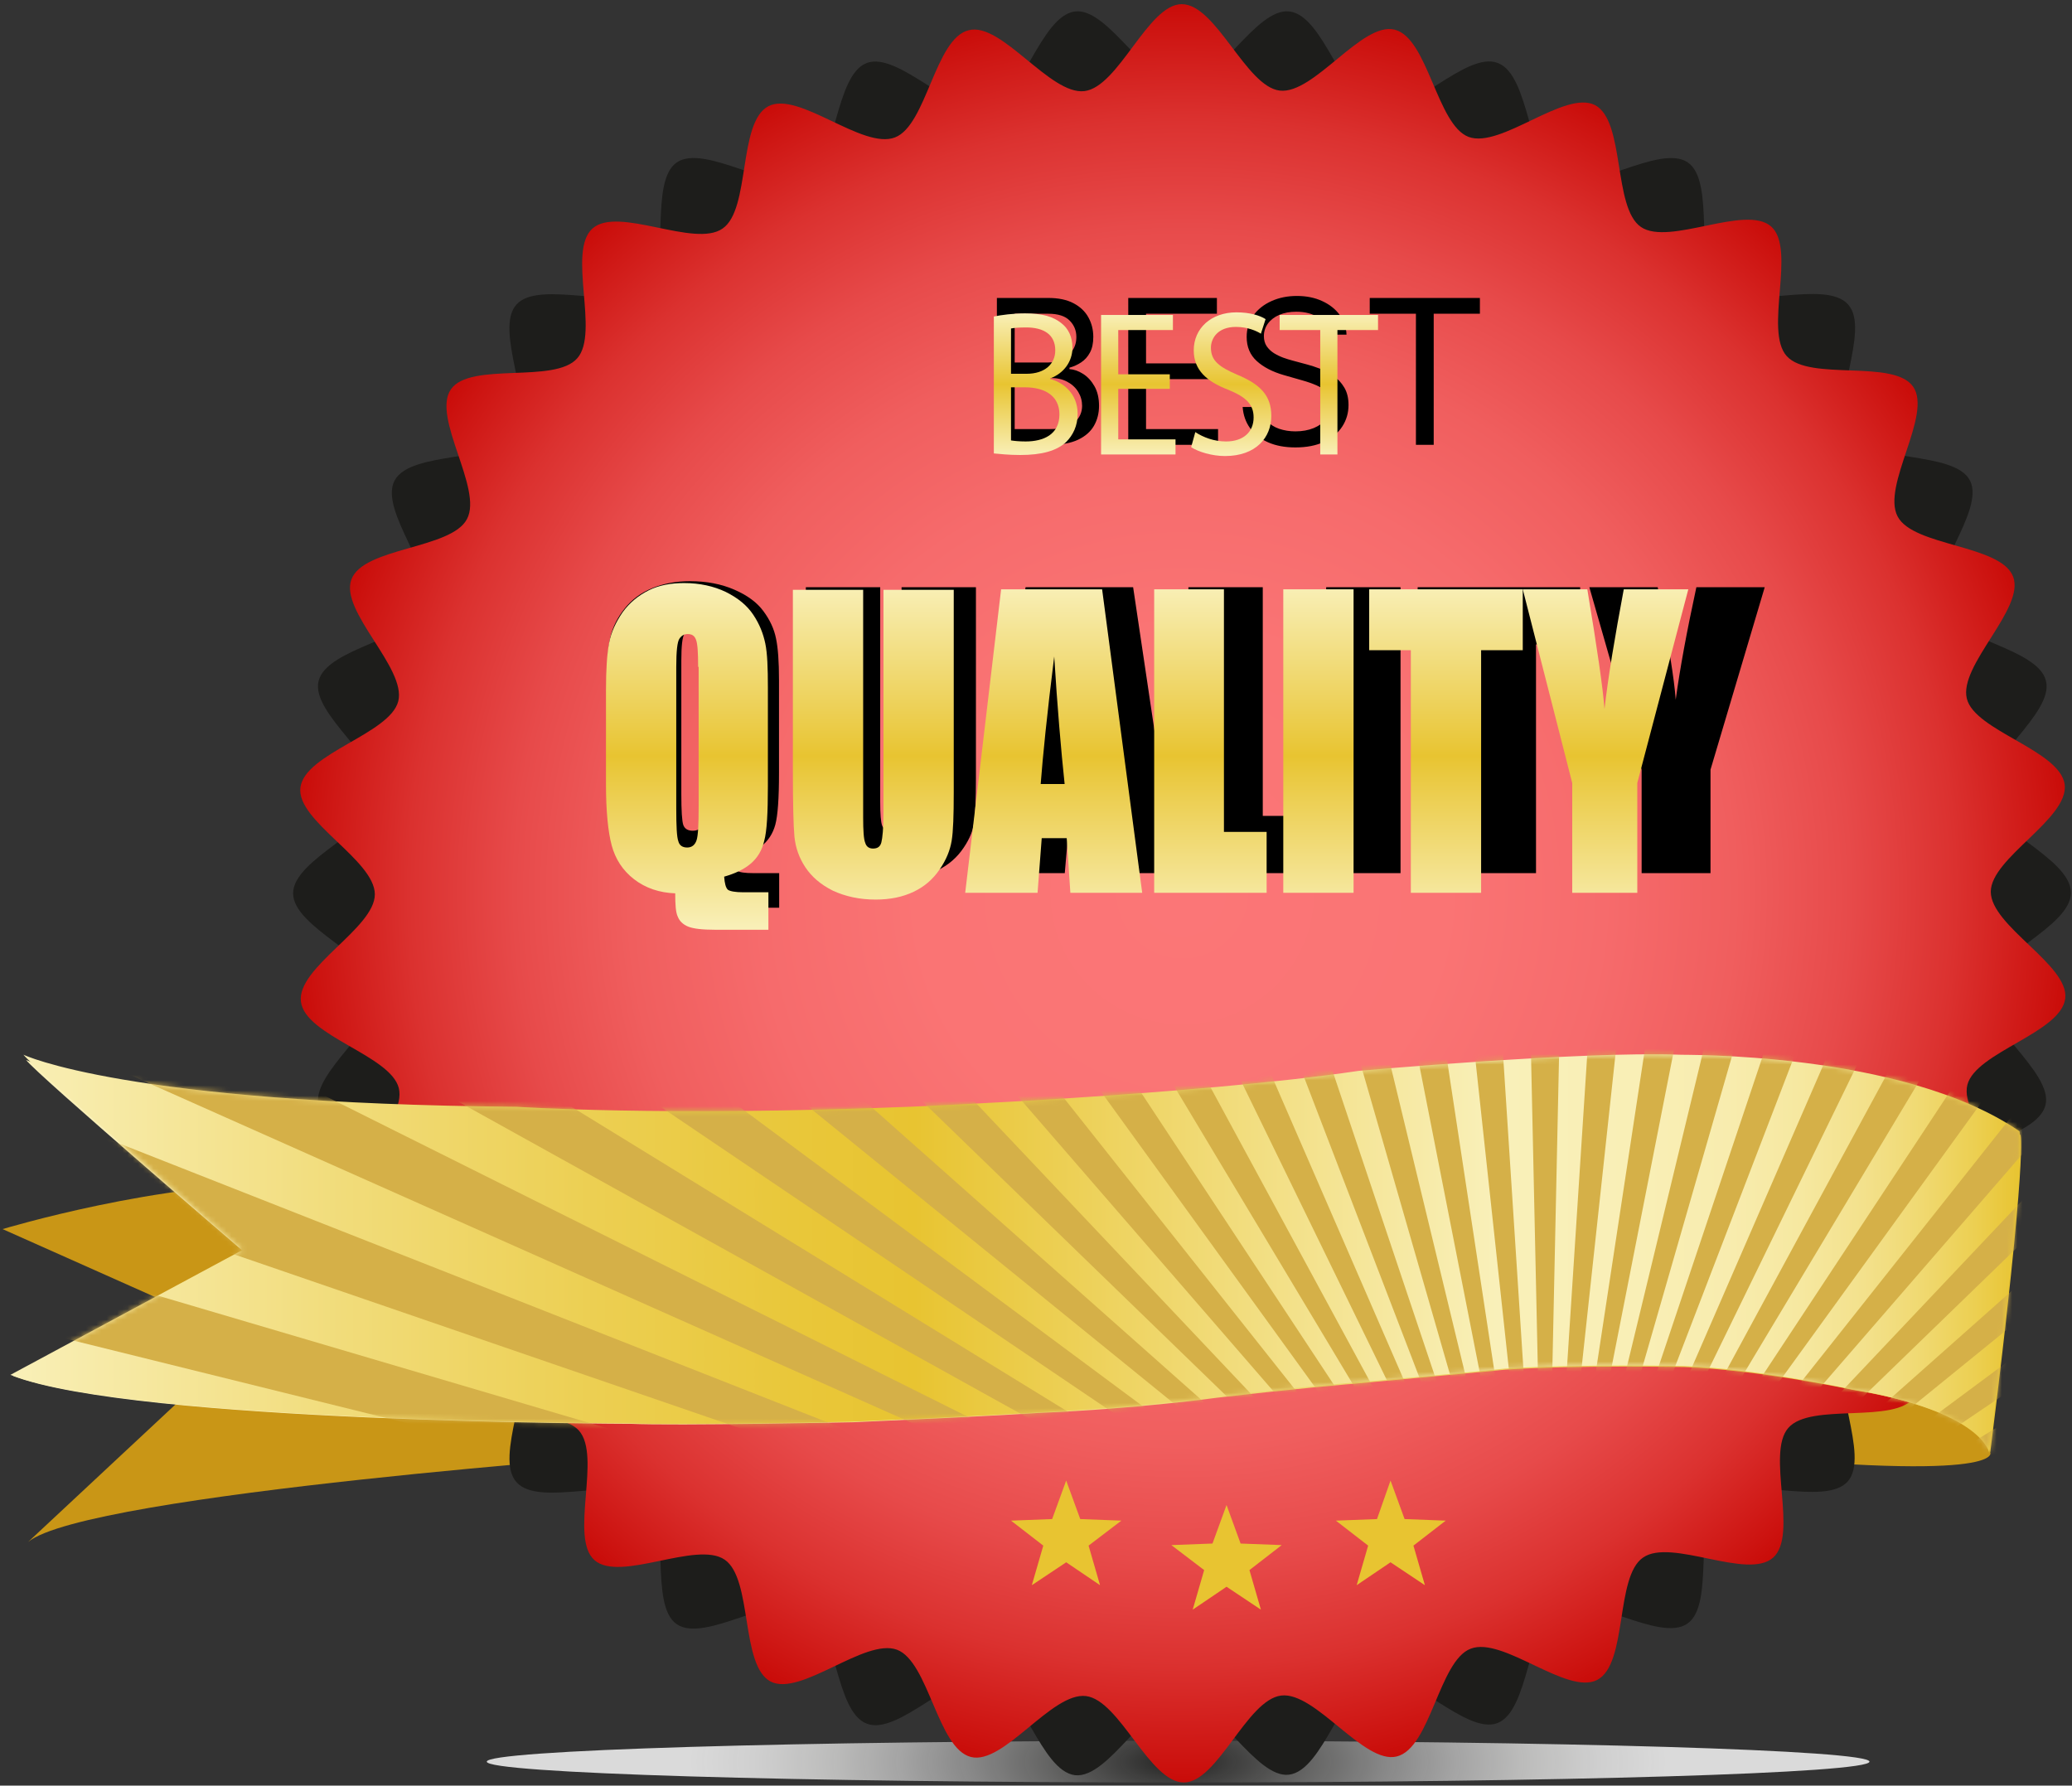 <svg width="398" height="343" viewBox="0 0 398 343" fill="none" xmlns="http://www.w3.org/2000/svg">
<rect x="0" y="0" width="398" height="343" fill="#333333" stroke="none"/>
<path d="M226.3 342.4C299.643 342.4 359.1 340.609 359.1 338.4C359.1 336.191 299.643 334.4 226.3 334.4C152.957 334.4 93.5 336.191 93.5 338.4C93.5 340.609 152.957 342.4 226.3 342.4Z" fill="url(#paint0_radial_227_952)"/>
<path d="M382.3 279C382.3 279 385.9 285.3 323.4 278.5H189.9L125 279.2C125 279.2 16.6 286.9 5.4 296.2L47.4 257L0.5 236.1C0.5 236.1 31.3 226.8 55.5 227.5C79.6 228.2 177.9 230.3 177.9 230.3L250.5 227.5L322.2 234.3L373 247.1L378.8 262L381.1 270.8L382.3 279Z" fill="#C99616"/>
<path d="M397.8 171.5C397.8 178.1 381.9 183.8 381.2 190.2C380.4 196.8 394.5 206 392.9 212.3C391.3 218.7 374.6 220.4 372.3 226.5C370 232.7 381.4 245 378.3 250.8C375.2 256.6 358.6 254.2 354.9 259.6C351.2 265 359.3 279.7 354.9 284.6C350.5 289.5 334.9 283.2 330 287.6C325.1 292 329.5 308.2 324.1 311.9C318.7 315.6 305.1 305.8 299.2 308.8C293.4 311.8 293.8 328.7 287.6 331C281.5 333.3 270.6 320.5 264.2 322.1C257.9 323.7 254.2 340.1 247.6 340.9C241.2 341.7 233.7 326.6 227 326.6C220.3 326.6 213 341.7 206.5 341C199.9 340.2 196.2 323.8 189.9 322.2C183.5 320.6 172.6 333.5 166.5 331.1C160.3 328.8 160.7 311.9 154.9 308.9C149.1 305.8 135.4 315.7 130 312C124.6 308.3 129 292 124.1 287.7C119.2 283.3 103.6 289.7 99.2 284.7C94.8 279.8 103 265.1 99.2 259.7C95.5 254.3 78.8 256.7 75.8 250.9C72.8 245.1 84.2 232.8 81.8 226.6C79.5 220.5 62.7 218.8 61.2 212.4C59.6 206.1 73.7 196.8 72.9 190.3C72.1 183.9 56.3 178.2 56.3 171.6C56.3 165 72.2 159.3 72.9 152.9C73.7 146.3 59.6 137.1 61.2 130.8C62.8 124.4 79.5 122.7 81.8 116.6C84.1 110.4 72.7 98.1 75.8 92.3C78.9 86.5 95.5 88.9 99.2 83.5C102.9 78.1 94.8 63.4 99.2 58.5C103.6 53.6 119.2 59.9 124.1 55.5C129 51.1 124.6 34.9 130 31.2C135.4 27.5 149 37.3 154.9 34.3C160.7 31.3 160.3 14.4 166.5 12.1C172.6 9.8 183.5 22.6 189.9 21C196.2 19.4 199.9 3 206.5 2.2C212.9 1.4 220.4 16.5 227.1 16.5C233.8 16.5 241.2 1.4 247.7 2.2C254.3 3 258 19.4 264.3 21C270.7 22.6 281.6 9.7 287.7 12.1C293.9 14.4 293.5 31.3 299.3 34.3C305.1 37.4 318.8 27.5 324.2 31.2C329.6 34.9 325.2 51.2 330.1 55.5C335 59.9 350.6 53.5 355 58.5C359.4 63.4 351.2 78.1 355 83.5C358.7 88.9 375.4 86.5 378.4 92.3C381.4 98.1 370 110.4 372.4 116.6C374.7 122.7 391.5 124.4 393 130.8C394.6 137.1 380.5 146.4 381.3 152.9C382 159.2 397.8 164.8 397.8 171.5Z" fill="#1D1D1B"/>
<path d="M396.6 150.7C397.4 157.3 382.4 164.8 382.4 171.3C382.4 177.9 397.5 185.4 396.7 191.8C395.9 198.4 379.5 202.1 377.9 208.4C376.3 214.8 389.2 225.7 386.9 231.8C384.6 238 367.7 237.6 364.7 243.4C361.6 249.2 371.5 262.9 367.8 268.3C364.1 273.7 347.8 269.3 343.5 274.3C339.2 279.2 345.5 294.8 340.6 299.2C335.7 303.6 321 295.4 315.6 299.2C310.2 302.9 312.7 319.6 306.8 322.7C301 325.7 288.7 314.3 282.5 316.7C276.4 319 274.8 335.8 268.3 337.4C262 339 252.7 324.9 246.1 325.7C239.5 326.5 233.9 342.4 227.4 342.4C220.8 342.4 215.1 326.6 208.6 325.8C202 325 192.8 339.1 186.5 337.5C180.1 335.9 178.4 319.2 172.3 316.9C166.1 314.6 153.8 326 148 323C142.2 319.9 144.6 303.3 139.2 299.6C133.8 295.9 119.1 304 114.2 299.7C109.3 295.4 115.6 279.7 111.2 274.8C106.8 269.9 90.6 274.3 86.9 268.9C83.2 263.5 93 249.9 89.9 244C86.9 238.2 70 238.6 67.7 232.4C65.4 226.3 78.2 215.4 76.6 209C75 202.7 58.6 199 57.8 192.4C57 185.8 72 178.3 72 171.8C72 165.2 56.9 157.7 57.7 151.3C58.5 144.7 74.9 141 76.5 134.7C78.1 128.3 65.2 117.4 67.5 111.3C69.8 105.1 86.7 105.5 89.7 99.7C92.8 93.9 82.9 80.2 86.6 74.8C90.3 69.4 106.6 73.8 110.9 68.8C115.2 63.9 108.9 48.3 113.8 43.9C118.7 39.5 133.4 47.7 138.8 43.9C144.2 40.2 141.7 23.5 147.6 20.4C153.4 17.4 165.7 28.8 171.9 26.4C178 24.1 179.6 7.3 186.1 5.8C192.4 4.2 201.7 18.3 208.3 17.5C214.9 16.7 220.5 0.8 227 0.8C233.6 0.8 239.3 16.6 245.8 17.4C252.4 18.2 261.6 4.1 267.9 5.7C274.3 7.3 276 24 282.1 26.3C288.3 28.6 300.6 17.2 306.4 20.2C312.2 23.3 309.8 39.9 315.2 43.6C320.6 47.3 335.3 39.2 340.2 43.5C345.1 47.8 338.8 63.5 343.2 68.4C347.6 73.3 363.8 68.9 367.5 74.3C371.2 79.7 361.4 93.3 364.5 99.2C367.5 105 384.4 104.6 386.7 110.8C389 116.9 376.2 127.8 377.8 134.2C379.3 140.4 395.7 144.1 396.6 150.7Z" fill="url(#paint1_radial_227_952)"/>
<path d="M388.1 218C388.1 218 389.6 220.6 382.3 279C382.3 279 381.2 271.2 356 267C356 267 337.7 263.1 323.6 262.6C323.6 262.6 302.8 262.2 289.2 263.1C289.2 263.1 277.7 264.2 260.2 265.8C260.2 265.8 252 266.4 233.7 268.5C233.7 268.5 218.7 270.6 199.7 271.4C199.7 271.4 191.3 272 163.9 273.2C163.9 273.2 129.6 273.9 121.1 273.5C121.1 273.5 26 273.3 2.5 264.3L47 240.6C47 240.6 7.1 206.4 5 203.6C5 203.6 24.5 212.9 99.6 213.5C99.6 213.5 127.4 215.4 175 213.5C175 213.5 229.4 211.3 261.3 206.7C261.3 206.7 304 203 322.8 203.6C322.8 203.6 365.6 202.7 388.1 218Z" fill="url(#paint2_linear_227_952)"/>
<path d="M387.9 217.3C387.9 217.3 389.4 219.9 382.1 279.1C382.1 279.1 381 271.2 355.8 266.9C355.8 266.9 337.5 262.9 323.4 262.4C323.4 262.4 302.6 262 289 262.9C289 262.9 277.5 264.1 259.9 265.6C259.9 265.6 251.7 266.2 233.4 268.3C233.4 268.3 218.4 270.4 199.4 271.3C199.4 271.3 191 271.9 163.5 273.1C163.5 273.1 129.2 273.8 120.7 273.4C120.7 273.4 25.5 273.2 2 264.1L46.6 240.1C46.6 240.1 6.7 205.4 4.5 202.6C4.5 202.6 24 212 99.2 212.6C99.2 212.6 127 214.5 174.7 212.6C174.7 212.6 229.2 210.4 261 205.7C261 205.7 303.7 201.9 322.6 202.6C322.5 202.7 365.3 201.8 387.9 217.3Z" fill="url(#paint3_linear_227_952)"/>
<mask id="mask0_227_952" style="mask-type:luminance" maskUnits="userSpaceOnUse" x="2" y="202" width="387" height="78">
<path d="M387.9 217.3C387.9 217.3 389.4 219.9 382.1 279.1C382.1 279.1 381 271.2 355.8 266.9C355.8 266.9 337.5 262.9 323.4 262.4C323.4 262.4 302.6 262 289 262.9C289 262.9 277.5 264.1 259.9 265.6C259.9 265.6 251.7 266.2 233.4 268.3C233.4 268.3 218.4 270.4 199.4 271.3C199.4 271.3 191 271.9 163.5 273.1C163.5 273.1 129.2 273.8 120.7 273.4C120.7 273.4 25.5 273.2 2 264.1L46.6 240.1C46.6 240.1 6.7 205.4 4.5 202.6C4.5 202.6 24 212 99.2 212.6C99.2 212.6 127 214.5 174.7 212.6C174.7 212.6 229.2 210.4 261 205.7C261 205.7 303.7 201.9 322.6 202.6C322.5 202.7 365.3 201.8 387.9 217.3Z" fill="white"/>
</mask>
<g mask="url(#mask0_227_952)">
<path d="M296.8 327.5L289.6 -3.7H303.9L296.8 327.5Z" fill="#D5B048"/>
<path d="M296.8 327.5L261.2 -1.8L275.4 -3.1L296.8 327.5Z" fill="#D5B048"/>
<path d="M296.8 327.5L232.9 2.6L247 0.1L296.8 327.5Z" fill="#D5B048"/>
<path d="M296.8 327.5L205.2 9.4L219 5.7L296.8 327.5Z" fill="#D5B048"/>
<path d="M296.8 327.5L178.2 18.7L191.6 13.8L296.8 327.5Z" fill="#D5B048"/>
<path d="M296.8 327.5L152 30.4L165 24.3L296.8 327.5Z" fill="#D5B048"/>
<path d="M296.8 327.5L127 44.3L139.4 37L296.8 327.5Z" fill="#D5B048"/>
<path d="M296.8 327.5L103.3 60.3L115 52L296.8 327.5Z" fill="#D5B048"/>
<path d="M296.8 327.5L81 78.4L91.9 69.1L296.8 327.5Z" fill="#D5B048"/>
<path d="M296.8 327.5L60.4 98.4L70.5 88.2L296.8 327.5Z" fill="#D5B048"/>
<path d="M296.8 327.5L41.5 120.2L50.7 109.1L296.8 327.5Z" fill="#D5B048"/>
<path d="M296.8 327.5L24.7 143.5L32.9 131.6L296.8 327.5Z" fill="#D5B048"/>
<path d="M296.8 327.5L9.8 168.2L17 155.6L296.8 327.5Z" fill="#D5B048"/>
<path d="M296.8 327.5L-2.8 194.1L3.3 181L296.8 327.5Z" fill="#D5B048"/>
<path d="M296.8 327.5L-13.1 221L-8.2 207.4L296.8 327.5Z" fill="#D5B048"/>
<path d="M296.8 327.5L-21.1 248.8L-17.4 234.8L296.8 327.5Z" fill="#D5B048"/>
<path d="M296.8 327.5L-26.7 277.1L-24.2 262.9L296.8 327.5Z" fill="#D5B048"/>
<path d="M296.8 327.5L617.8 262.9L620.3 277.1L296.8 327.5Z" fill="#D5B048"/>
<path d="M296.8 327.5L611 234.8L614.7 248.8L296.8 327.5Z" fill="#D5B048"/>
<path d="M296.8 327.5L601.8 207.4L606.7 221L296.8 327.5Z" fill="#D5B048"/>
<path d="M296.8 327.5L590.3 181L596.4 194.1L296.8 327.5Z" fill="#D5B048"/>
<path d="M296.8 327.5L576.6 155.6L583.7 168.2L296.8 327.5Z" fill="#D5B048"/>
<path d="M296.8 327.5L560.7 131.6L568.9 143.5L296.8 327.5Z" fill="#D5B048"/>
<path d="M296.8 327.5L542.9 109.1L552 120.1L296.8 327.5Z" fill="#D5B048"/>
<path d="M296.8 327.5L523.1 88.2L533.2 98.4L296.8 327.5Z" fill="#D5B048"/>
<path d="M296.8 327.5L501.6 69.1L512.6 78.4L296.8 327.5Z" fill="#D5B048"/>
<path d="M296.8 327.5L478.6 52L490.3 60.3L296.8 327.5Z" fill="#D5B048"/>
<path d="M296.8 327.5L454.2 37L466.6 44.3L296.8 327.5Z" fill="#D5B048"/>
<path d="M296.8 327.5L428.6 24.3L441.6 30.4L296.8 327.5Z" fill="#D5B048"/>
<path d="M296.8 327.5L402 13.8L415.4 18.7L296.8 327.5Z" fill="#D5B048"/>
<path d="M296.8 327.5L374.6 5.7L388.4 9.4L296.8 327.5Z" fill="#D5B048"/>
<path d="M296.8 327.5L346.6 0.1L360.7 2.6L296.8 327.5Z" fill="#D5B048"/>
<path d="M296.8 327.5L318.2 -3.1L332.4 -1.8L296.8 327.5Z" fill="#D5B048"/>
</g>
<path d="M191.488 85.451V57.235H201.352C203.318 57.235 204.939 57.575 206.216 58.255C207.492 58.925 208.443 59.83 209.068 60.969C209.692 62.099 210.005 63.352 210.005 64.73C210.005 65.942 209.789 66.944 209.357 67.734C208.934 68.523 208.374 69.148 207.676 69.607C206.987 70.066 206.239 70.406 205.431 70.627V70.902C206.294 70.957 207.162 71.26 208.034 71.812C208.907 72.363 209.637 73.153 210.225 74.181C210.813 75.21 211.107 76.468 211.107 77.956C211.107 79.371 210.785 80.643 210.142 81.772C209.499 82.902 208.484 83.798 207.098 84.459C205.711 85.12 203.906 85.451 201.683 85.451H191.488ZM194.905 82.42H201.683C203.915 82.42 205.499 81.988 206.436 81.125C207.382 80.252 207.855 79.196 207.855 77.956C207.855 77.001 207.612 76.119 207.125 75.311C206.638 74.493 205.945 73.841 205.045 73.355C204.145 72.859 203.079 72.611 201.848 72.611H194.905V82.42ZM194.905 69.635H201.242C202.271 69.635 203.199 69.433 204.025 69.029C204.861 68.624 205.522 68.055 206.009 67.32C206.505 66.585 206.753 65.722 206.753 64.73C206.753 63.49 206.321 62.438 205.458 61.575C204.595 60.703 203.226 60.266 201.352 60.266H194.905V69.635ZM216.721 85.451V57.235H233.749V60.266H220.138V69.8H232.868V72.831H220.138V82.42H233.97V85.451H216.721ZM255.338 64.289C255.173 62.893 254.502 61.809 253.327 61.038C252.151 60.266 250.709 59.88 249.001 59.88C247.752 59.88 246.659 60.083 245.722 60.487C244.794 60.891 244.069 61.447 243.545 62.154C243.031 62.861 242.773 63.665 242.773 64.565C242.773 65.318 242.953 65.965 243.311 66.507C243.678 67.04 244.147 67.486 244.716 67.844C245.286 68.193 245.883 68.482 246.507 68.712C247.132 68.932 247.706 69.111 248.229 69.249L251.095 70.02C251.83 70.213 252.647 70.48 253.547 70.82C254.456 71.159 255.324 71.623 256.151 72.211C256.987 72.79 257.676 73.534 258.218 74.443C258.76 75.352 259.031 76.468 259.031 77.791C259.031 79.316 258.631 80.693 257.832 81.924C257.042 83.155 255.885 84.133 254.36 84.859C252.845 85.584 251.003 85.947 248.835 85.947C246.815 85.947 245.065 85.621 243.586 84.969C242.117 84.317 240.959 83.407 240.114 82.241C239.279 81.074 238.806 79.72 238.695 78.177H242.222C242.314 79.242 242.672 80.124 243.297 80.822C243.931 81.511 244.73 82.025 245.694 82.365C246.668 82.695 247.715 82.861 248.835 82.861C250.14 82.861 251.311 82.65 252.349 82.227C253.386 81.795 254.209 81.198 254.815 80.436C255.421 79.665 255.724 78.764 255.724 77.736C255.724 76.799 255.462 76.037 254.939 75.449C254.415 74.861 253.726 74.383 252.872 74.016C252.018 73.648 251.095 73.327 250.103 73.052L246.631 72.059C244.427 71.426 242.682 70.521 241.396 69.345C240.11 68.17 239.467 66.631 239.467 64.73C239.467 63.15 239.894 61.773 240.748 60.597C241.612 59.412 242.769 58.494 244.22 57.842C245.68 57.18 247.311 56.85 249.111 56.85C250.93 56.85 252.546 57.176 253.961 57.828C255.375 58.471 256.496 59.352 257.322 60.473C258.158 61.593 258.599 62.866 258.645 64.289H255.338ZM263.105 60.266V57.235H284.267V60.266H275.394V85.451H271.978V60.266H263.105Z" fill="black"/>
<path d="M190.9 60.8C192.3 60.5 194.6 60.2 196.9 60.2C200.2 60.2 202.3 60.8 203.9 62.1C205.2 63.1 206 64.7 206 66.8C206 69.4 204.4 71.7 201.7 72.7V72.8C204.1 73.4 207 75.5 207 79.5C207 81.8 206.1 83.6 204.8 84.9C203 86.6 200.1 87.4 196 87.4C193.7 87.4 192 87.2 190.9 87.1V60.8ZM194.2 71.8H197.2C200.7 71.8 202.7 69.9 202.7 67.3C202.7 64.2 200.4 62.9 197.1 62.9C195.6 62.9 194.7 63 194.2 63.1V71.8ZM194.2 84.6C194.8 84.7 195.8 84.8 197 84.8C200.4 84.8 203.5 83.5 203.5 79.6C203.5 75.9 200.5 74.4 196.9 74.4H194.2V84.6Z" fill="url(#paint4_linear_227_952)"/>
<path d="M224.7 74.7H214.8V84.4H225.8V87.3H211.5V60.5H225.3V63.4H214.8V71.9H224.7V74.7Z" fill="url(#paint5_linear_227_952)"/>
<path d="M229.6 83C231.1 84 233.2 84.8 235.5 84.8C238.9 84.8 240.8 82.9 240.8 80.2C240.8 77.7 239.4 76.3 236 74.9C231.8 73.3 229.3 71.1 229.3 67.3C229.3 63.1 232.6 60 237.5 60C240.1 60 242 60.6 243.1 61.3L242.2 64.1C241.4 63.6 239.7 62.8 237.4 62.8C233.9 62.8 232.6 65 232.6 66.8C232.6 69.3 234.2 70.5 237.7 72C242 73.8 244.2 75.9 244.2 79.9C244.2 84 241.3 87.6 235.3 87.6C232.8 87.6 230.2 86.8 228.8 85.9L229.6 83Z" fill="url(#paint6_linear_227_952)"/>
<path d="M253.6 63.4H245.8V60.5H264.7V63.4H256.9V87.3H253.6V63.4Z" fill="url(#paint7_linear_227_952)"/>
<path d="M149.668 167.722V174.371H138.88C136.279 174.371 134.447 174.168 133.384 173.761C132.321 173.376 131.597 172.788 131.212 171.996C130.851 171.205 130.67 169.78 130.67 167.722C127.435 167.631 124.653 166.783 122.324 165.177C119.994 163.571 118.456 161.536 117.71 159.07C116.963 156.582 116.59 152.873 116.59 147.943V130.945C116.59 127.213 116.805 124.375 117.235 122.43C117.687 120.462 118.603 118.619 119.983 116.9C121.362 115.158 123.138 113.846 125.309 112.964C127.481 112.082 129.889 111.641 132.536 111.641C135.725 111.641 138.563 112.184 141.051 113.27C143.562 114.355 145.428 115.735 146.649 117.409C147.893 119.082 148.696 120.824 149.058 122.633C149.442 124.42 149.635 127.089 149.635 130.64V148.485C149.635 153.371 149.397 156.684 148.922 158.426C148.447 160.167 147.531 161.558 146.174 162.599C144.84 163.617 143.053 164.397 140.814 164.94C140.881 166.161 141.13 166.93 141.56 167.247C142.012 167.563 143.064 167.722 144.715 167.722H149.668ZM135.351 126.908C135.351 124.352 135.204 122.724 134.91 122.023C134.639 121.299 134.062 120.937 133.18 120.937C132.434 120.937 131.857 121.231 131.45 121.819C131.065 122.385 130.873 124.081 130.873 126.908V152.557C130.873 155.746 130.998 157.713 131.246 158.46C131.518 159.206 132.128 159.579 133.078 159.579C134.051 159.579 134.673 159.15 134.944 158.29C135.216 157.431 135.351 155.384 135.351 152.149V126.908ZM187.463 112.795V149.503C187.463 153.665 187.327 156.594 187.055 158.29C186.784 159.964 185.981 161.694 184.647 163.481C183.312 165.245 181.548 166.591 179.354 167.518C177.183 168.423 174.616 168.875 171.653 168.875C168.373 168.875 165.478 168.332 162.968 167.247C160.457 166.161 158.58 164.747 157.336 163.006C156.092 161.264 155.357 159.432 155.131 157.51C154.904 155.565 154.791 151.493 154.791 145.296V112.795H169.074V153.981C169.074 156.379 169.199 157.917 169.448 158.595C169.719 159.251 170.251 159.579 171.042 159.579C171.947 159.579 172.524 159.217 172.772 158.494C173.044 157.747 173.18 156.006 173.18 153.269V112.795H187.463ZM217.657 112.795L225.833 167.722H211.211L210.499 157.849H205.376L204.528 167.722H189.736L196.996 112.795H217.657ZM210.092 148.112C209.368 141.892 208.644 134.214 207.92 125.076C206.473 135.571 205.568 143.249 205.206 148.112H210.092ZM242.559 112.795V156.729H251.244V167.722H228.276V112.795H242.559ZM269.022 112.795V167.722H254.739V112.795H269.022ZM303.525 112.795V123.787H295.044V167.722H280.761V123.787H272.313V112.795H303.525ZM338.978 112.795L328.563 147.841V167.722H315.332V147.841L305.289 112.795H318.419C320.477 123.493 321.631 130.697 321.879 134.406C322.671 128.548 323.994 121.344 325.849 112.795H338.978Z" fill="black"/>
<path d="M147.6 171.5V178.6H137.4C134.9 178.6 133.2 178.4 132.2 178C131.2 177.6 130.5 176.9 130.2 176.1C129.8 175.3 129.7 173.8 129.7 171.6C126.7 171.5 124 170.6 121.8 168.9C119.6 167.2 118.2 165 117.5 162.4C116.8 159.8 116.4 155.8 116.4 150.6V132.6C116.4 128.6 116.6 125.6 117 123.5C117.4 121.4 118.3 119.5 119.6 117.6C120.9 115.8 122.6 114.4 124.6 113.4C126.6 112.4 128.9 112 131.4 112C134.4 112 137.1 112.6 139.4 113.7C141.8 114.9 143.5 116.3 144.7 118.1C145.9 119.9 146.6 121.7 147 123.6C147.4 125.5 147.5 128.3 147.5 132.1V151C147.5 156.2 147.3 159.7 146.8 161.5C146.4 163.3 145.5 164.8 144.2 165.9C142.9 167 141.2 167.8 139.1 168.4C139.2 169.7 139.4 170.5 139.8 170.9C140.2 171.2 141.2 171.4 142.8 171.4H147.6V171.5ZM134.1 128.1C134.1 125.4 134 123.7 133.7 122.9C133.4 122.1 132.9 121.8 132.1 121.8C131.4 121.8 130.9 122.1 130.5 122.7C130.1 123.3 129.9 125.1 129.9 128.1V155.3C129.9 158.7 130 160.8 130.3 161.6C130.5 162.4 131.1 162.8 132 162.8C132.9 162.8 133.5 162.3 133.8 161.4C134.1 160.5 134.2 158.3 134.2 154.9V128.1H134.1Z" fill="url(#paint8_linear_227_952)"/>
<path d="M183.2 113.2V152.2C183.2 156.6 183.1 159.7 182.8 161.5C182.5 163.3 181.8 165.1 180.5 167C179.2 168.9 177.6 170.3 175.5 171.3C173.4 172.3 171 172.8 168.2 172.8C165.1 172.8 162.4 172.2 160 171.1C157.6 169.9 155.9 168.4 154.7 166.6C153.5 164.8 152.8 162.8 152.6 160.7C152.4 158.6 152.3 154.3 152.3 147.8V113.3H165.8V157C165.8 159.5 165.9 161.2 166.2 161.9C166.4 162.6 166.9 163 167.7 163C168.6 163 169.1 162.6 169.3 161.8C169.5 161 169.7 159.2 169.7 156.3V113.3H183.2V113.2Z" fill="url(#paint9_linear_227_952)"/>
<path d="M211.7 113.2L219.4 171.5H205.6L204.9 161H200.1L199.3 171.5H185.4L192.3 113.2H211.7ZM204.5 150.6C203.8 144 203.1 135.8 202.5 126.1C201.1 137.3 200.3 145.4 199.9 150.6H204.5Z" fill="url(#paint10_linear_227_952)"/>
<path d="M235.1 113.2V159.8H243.3V171.5H221.7V113.2H235.1Z" fill="url(#paint11_linear_227_952)"/>
<path d="M260 113.2V171.5H246.5V113.2H260Z" fill="url(#paint12_linear_227_952)"/>
<path d="M292.5 113.2V124.9H284.5V171.5H271V124.9H263V113.2H292.5Z" fill="url(#paint13_linear_227_952)"/>
<path d="M324.3 113.2L314.5 150.4V171.5H302V150.4L292.5 113.2H304.9C306.8 124.6 307.9 132.2 308.2 136.2C308.9 130 310.2 122.3 311.9 113.2H324.3Z" fill="url(#paint14_linear_227_952)"/>
<path d="M235.6 289.1L238.3 296.5L246.2 296.8L240 301.6L242.2 309.2L235.6 304.8L229.1 309.2L231.3 301.6L225 296.8L232.9 296.5L235.6 289.1Z" fill="#E8C431"/>
<path d="M204.8 284.4L207.5 291.8L215.4 292.1L209.1 296.9L211.3 304.5L204.8 300.1L198.2 304.5L200.4 296.9L194.2 292.1L202.1 291.8L204.8 284.4Z" fill="#E8C431"/>
<path d="M267.1 284.4L269.8 291.8L277.7 292.1L271.5 296.9L273.7 304.5L267.1 300.1L260.6 304.5L262.8 296.9L256.6 292.1L264.5 291.8L267.1 284.4Z" fill="#E8C431"/>
<defs>
<radialGradient id="paint0_radial_227_952" cx="0" cy="0" r="1" gradientUnits="userSpaceOnUse" gradientTransform="translate(226.29 338.417) scale(94.211 34.938)">
<stop stop-color="#1D1D1B" stop-opacity="0.7"/>
<stop offset="0.12" stop-color="#464645" stop-opacity="0.736"/>
<stop offset="0.269" stop-color="#737372" stop-opacity="0.781"/>
<stop offset="0.419" stop-color="#989898" stop-opacity="0.826"/>
<stop offset="0.568" stop-color="#B5B5B5" stop-opacity="0.87"/>
<stop offset="0.715" stop-color="#CACAC9" stop-opacity="0.915"/>
<stop offset="0.86" stop-color="#D6D6D6" stop-opacity="0.958"/>
<stop offset="1" stop-color="#DADADA"/>
</radialGradient>
<radialGradient id="paint1_radial_227_952" cx="0" cy="0" r="1" gradientUnits="userSpaceOnUse" gradientTransform="translate(227.096 171.461) scale(170.161)">
<stop stop-color="#FB7677"/>
<stop offset="0.296" stop-color="#FA7474"/>
<stop offset="0.474" stop-color="#F66B6C"/>
<stop offset="0.621" stop-color="#F05E5E"/>
<stop offset="0.75" stop-color="#E74A4A"/>
<stop offset="0.869" stop-color="#DB312F"/>
<stop offset="0.978" stop-color="#CC120F"/>
<stop offset="1" stop-color="#C90B08"/>
</radialGradient>
<linearGradient id="paint2_linear_227_952" x1="2.501" y1="241.25" x2="388.256" y2="241.25" gradientUnits="userSpaceOnUse">
<stop stop-color="#F9F0B9"/>
<stop offset="0.135" stop-color="#F8EDB0"/>
<stop offset="0.355" stop-color="#F5E598"/>
<stop offset="0.632" stop-color="#F0D870"/>
<stop offset="0.953" stop-color="#E9C73A"/>
<stop offset="1" stop-color="#E8C431"/>
</linearGradient>
<linearGradient id="paint3_linear_227_952" x1="1.944" y1="240.89" x2="387.978" y2="240.89" gradientUnits="userSpaceOnUse">
<stop stop-color="#F9F0B9"/>
<stop offset="0.021" stop-color="#F8EDB0"/>
<stop offset="0.166" stop-color="#F1DC7A"/>
<stop offset="0.29" stop-color="#ECCF52"/>
<stop offset="0.389" stop-color="#E9C73A"/>
<stop offset="0.45" stop-color="#E8C431"/>
<stop offset="0.739" stop-color="#F9F0B9"/>
<stop offset="0.811" stop-color="#F9EFB6"/>
<stop offset="0.855" stop-color="#F8ECAE"/>
<stop offset="0.891" stop-color="#F6E8A0"/>
<stop offset="0.922" stop-color="#F3E18C"/>
<stop offset="0.951" stop-color="#F0D971"/>
<stop offset="0.978" stop-color="#ECCF51"/>
<stop offset="1" stop-color="#E8C431"/>
</linearGradient>
<linearGradient id="paint4_linear_227_952" x1="227.822" y1="59.981" x2="227.822" y2="87.628" gradientUnits="userSpaceOnUse">
<stop stop-color="#F9F0B9"/>
<stop offset="0.5" stop-color="#E8C431"/>
<stop offset="1" stop-color="#F9F0B9"/>
</linearGradient>
<linearGradient id="paint5_linear_227_952" x1="227.821" y1="59.981" x2="227.821" y2="87.628" gradientUnits="userSpaceOnUse">
<stop stop-color="#F9F0B9"/>
<stop offset="0.5" stop-color="#E8C431"/>
<stop offset="1" stop-color="#F9F0B9"/>
</linearGradient>
<linearGradient id="paint6_linear_227_952" x1="227.821" y1="59.981" x2="227.821" y2="87.628" gradientUnits="userSpaceOnUse">
<stop stop-color="#F9F0B9"/>
<stop offset="0.5" stop-color="#E8C431"/>
<stop offset="1" stop-color="#F9F0B9"/>
</linearGradient>
<linearGradient id="paint7_linear_227_952" x1="227.821" y1="59.981" x2="227.821" y2="87.628" gradientUnits="userSpaceOnUse">
<stop stop-color="#F9F0B9"/>
<stop offset="0.5" stop-color="#E8C431"/>
<stop offset="1" stop-color="#F9F0B9"/>
</linearGradient>
<linearGradient id="paint8_linear_227_952" x1="220.363" y1="111.943" x2="220.363" y2="178.516" gradientUnits="userSpaceOnUse">
<stop stop-color="#F9F0B9"/>
<stop offset="0.5" stop-color="#E8C431"/>
<stop offset="1" stop-color="#F9F0B9"/>
</linearGradient>
<linearGradient id="paint9_linear_227_952" x1="220.362" y1="111.943" x2="220.362" y2="178.516" gradientUnits="userSpaceOnUse">
<stop stop-color="#F9F0B9"/>
<stop offset="0.5" stop-color="#E8C431"/>
<stop offset="1" stop-color="#F9F0B9"/>
</linearGradient>
<linearGradient id="paint10_linear_227_952" x1="220.362" y1="111.943" x2="220.362" y2="178.516" gradientUnits="userSpaceOnUse">
<stop stop-color="#F9F0B9"/>
<stop offset="0.5" stop-color="#E8C431"/>
<stop offset="1" stop-color="#F9F0B9"/>
</linearGradient>
<linearGradient id="paint11_linear_227_952" x1="220.362" y1="111.943" x2="220.362" y2="178.516" gradientUnits="userSpaceOnUse">
<stop stop-color="#F9F0B9"/>
<stop offset="0.5" stop-color="#E8C431"/>
<stop offset="1" stop-color="#F9F0B9"/>
</linearGradient>
<linearGradient id="paint12_linear_227_952" x1="220.362" y1="111.943" x2="220.362" y2="178.516" gradientUnits="userSpaceOnUse">
<stop stop-color="#F9F0B9"/>
<stop offset="0.5" stop-color="#E8C431"/>
<stop offset="1" stop-color="#F9F0B9"/>
</linearGradient>
<linearGradient id="paint13_linear_227_952" x1="220.363" y1="111.943" x2="220.363" y2="178.516" gradientUnits="userSpaceOnUse">
<stop stop-color="#F9F0B9"/>
<stop offset="0.5" stop-color="#E8C431"/>
<stop offset="1" stop-color="#F9F0B9"/>
</linearGradient>
<linearGradient id="paint14_linear_227_952" x1="220.363" y1="111.943" x2="220.363" y2="178.516" gradientUnits="userSpaceOnUse">
<stop stop-color="#F9F0B9"/>
<stop offset="0.5" stop-color="#E8C431"/>
<stop offset="1" stop-color="#F9F0B9"/>
</linearGradient>
</defs>
</svg>
